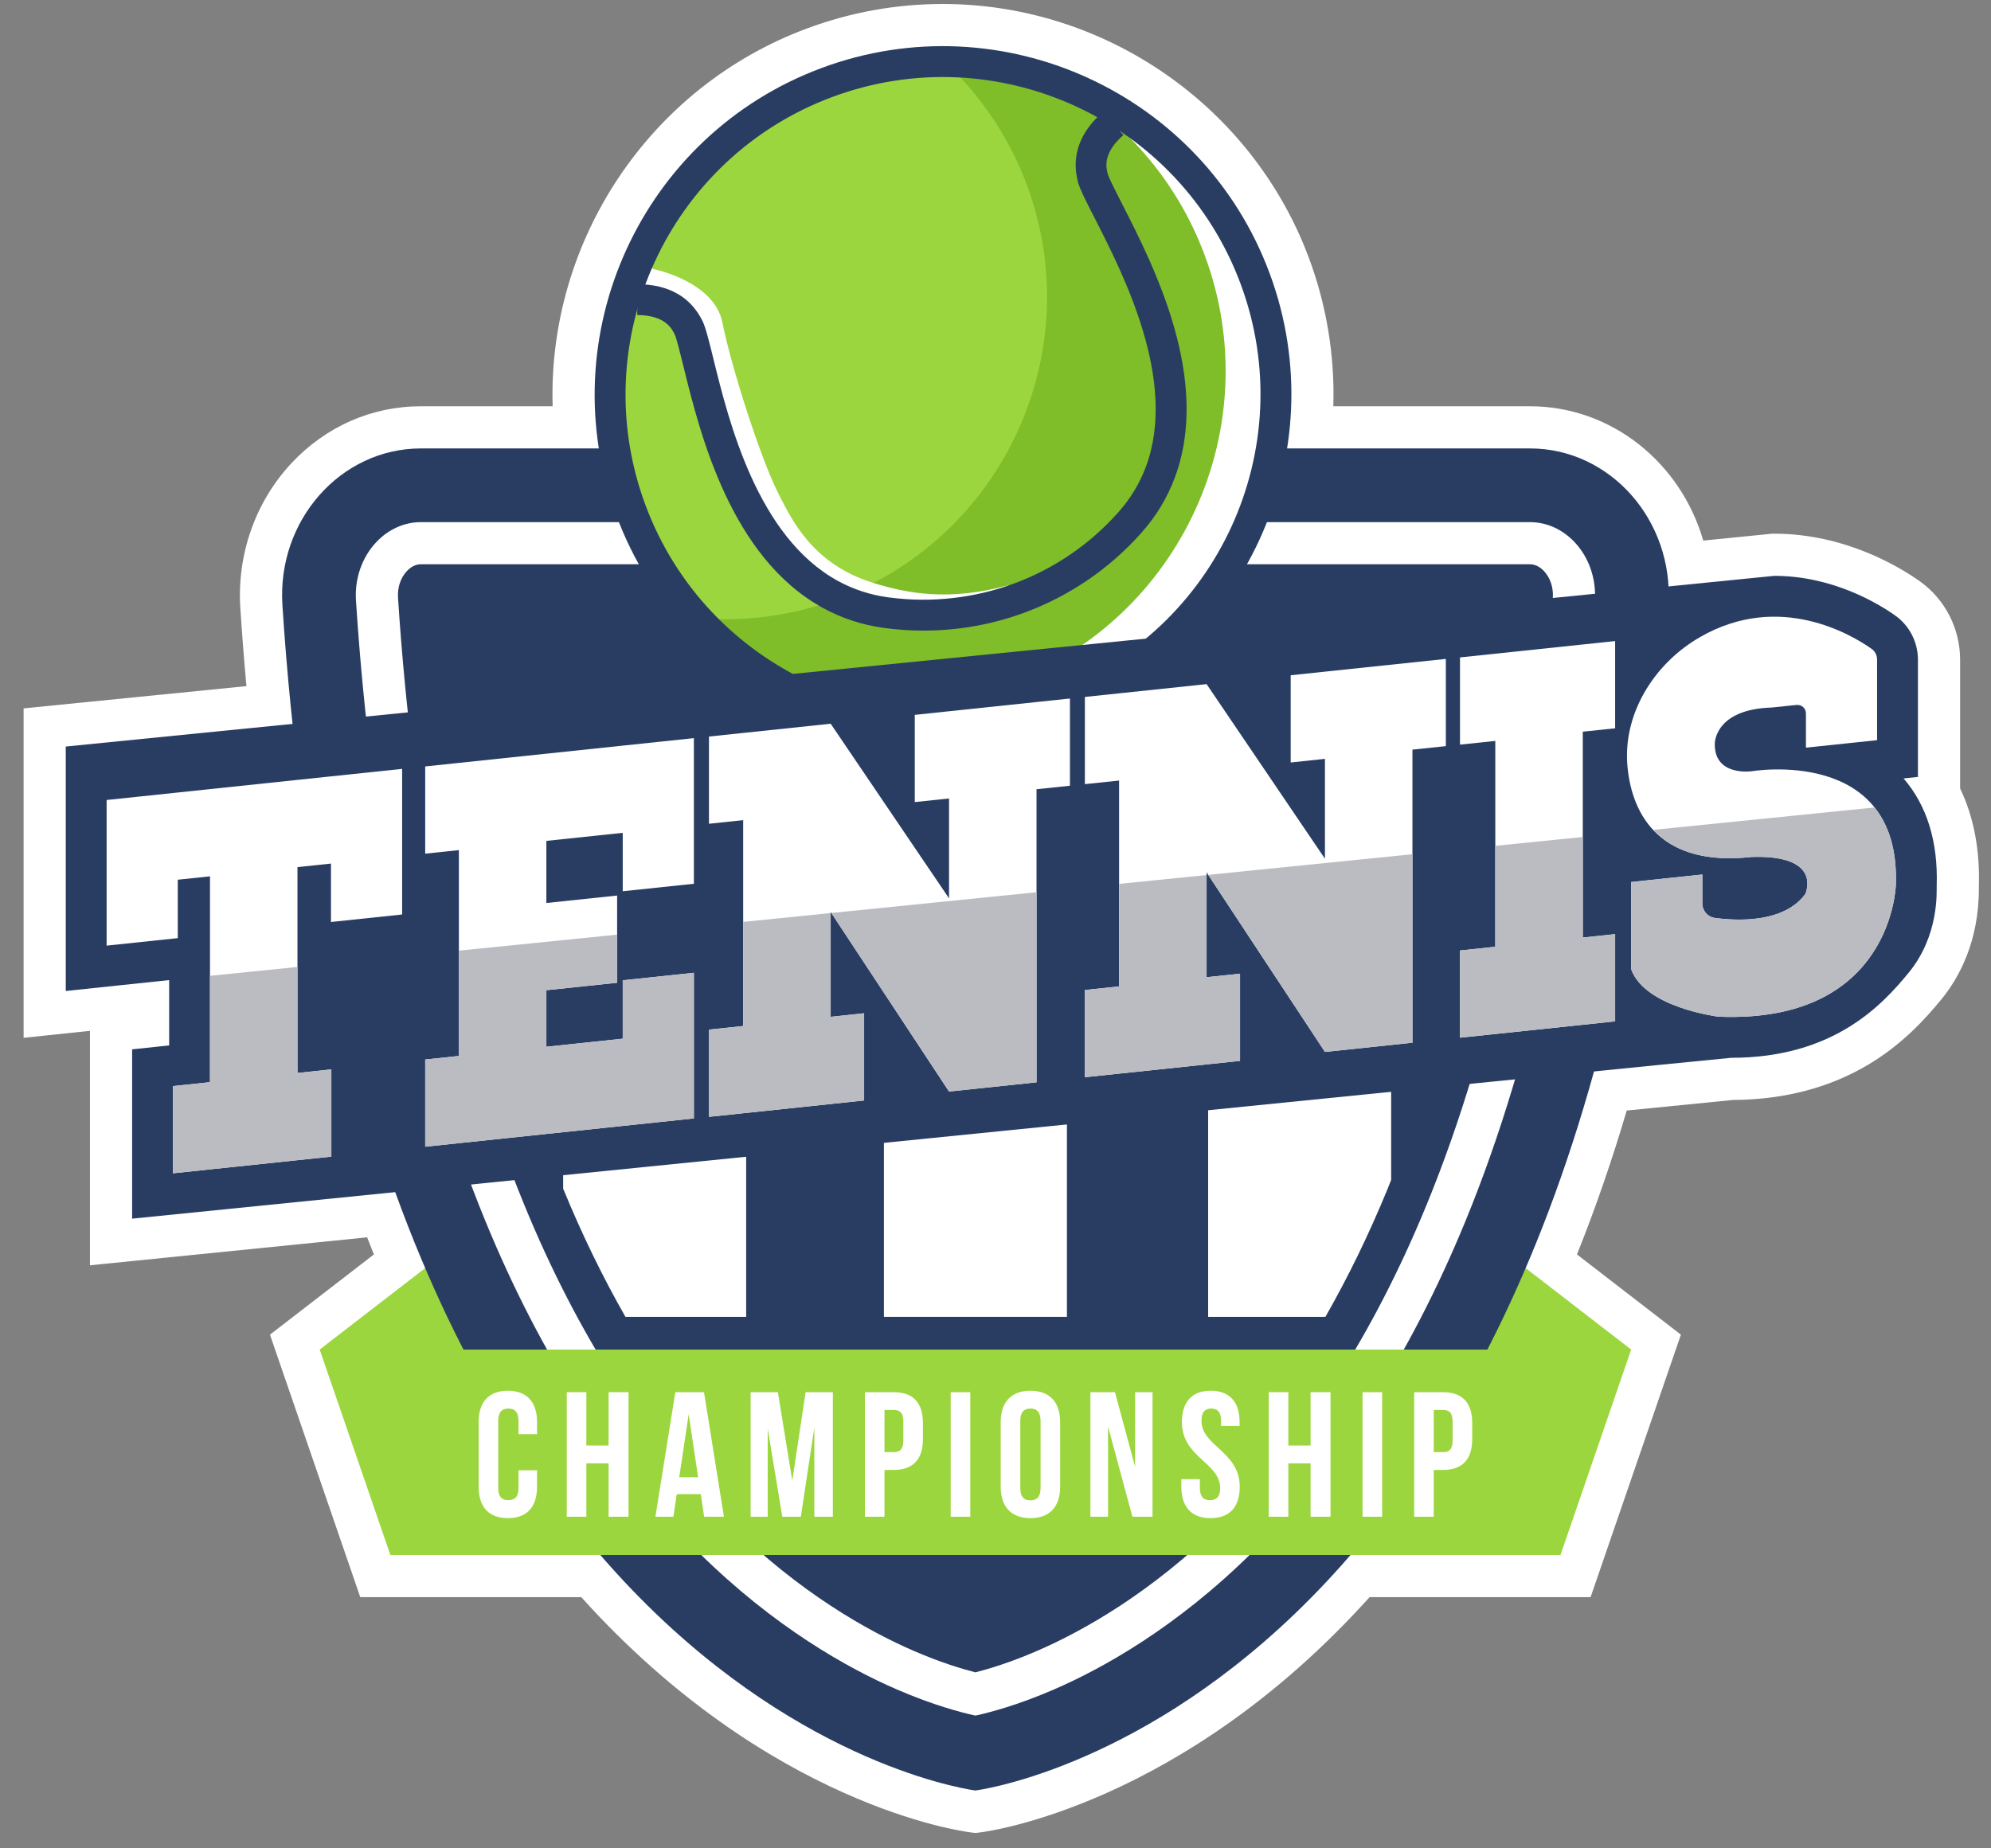 <?xml version="1.0" encoding="UTF-8" standalone="no"?>
<svg
   xmlns:dc="http://purl.org/dc/elements/1.1/"
   xmlns:cc="http://creativecommons.org/ns#"
   xmlns:rdf="http://www.w3.org/1999/02/22-rdf-syntax-ns#"
   xmlns:svg="http://www.w3.org/2000/svg"
   xmlns="http://www.w3.org/2000/svg"
   viewBox="0 0 112 104"
   height="104"
   width="112"
   xml:space="preserve"
   id="svg2"
   version="1.1"><rect x="0" y="0" width="112" height="104" fill="#808080" stroke="none"/><defs
     id="defs6" /><g
     transform="matrix(1.333,0,0,-1.333,0,104)"
     id="g10"><g
       transform="scale(0.1)"
       id="g12"><path
         id="path14"
         style="fill:#ffffff;fill-opacity:1;fill-rule:nonzero;stroke:none"
         d="m 827.176,447.379 v 54.328 c 0,13.215 -6.403,25.633 -17.129,33.215 -8.512,6.016 -31.524,20 -61.297,20 h -0.887 l -29.086,-2.91 c -9.496,32.933 -38.816,56.699 -73.136,56.699 h -82.973 c 0.652,21.176 -2.801,42.426 -10.227,62.402 -23.875,64.242 -86.019,107.403 -154.636,107.403 -19.551,0 -38.817,-3.477 -57.262,-10.332 C 273.867,743.406 231.141,678.379 233.215,608.711 h -55.586 c -20.707,0 -40.09,-8.516 -54.582,-23.973 -15.207,-16.222 -23.09,-38.508 -21.629,-61.133 0.715,-11.05 1.578,-22.101 2.578,-33.023 L 9.961,481.184 V 342.125 l 28,2.949 v -98.965 l 116.973,11.797 c 0.937,-2.418 1.886,-4.824 2.851,-7.222 l -43.859,-33.852 38.105,-110.809 h 93.274 C 324.398,18.184 405.941,7.195 409.453,6.758 l 2.184,-0.277 2.183,0.277 c 3.508,0.438 85.047,11.426 164.141,99.265 h 93.273 l 38.114,110.805 -43.86,33.86 c 7.739,19.285 14.77,39.628 20.996,60.746 31.922,3.195 42.387,4.226 44.903,4.464 21.82,0.122 41.289,5.305 57.867,15.411 13.891,8.464 23.348,18.918 30.031,27.082 7.278,8.882 15.926,24.285 15.805,47.195 v 0.344 c 0.48,15.625 -2.176,29.496 -7.914,41.449" /><path
         id="path16"
         style="fill:#9cd63e;fill-opacity:1;fill-rule:nonzero;stroke:none"
         d="m 134.906,210.543 44.532,34.379 h 464.398 l 44.527,-34.379 H 134.906" /><path
         id="path18"
         style="fill:#293d63;fill-opacity:1;fill-rule:nonzero;stroke:none"
         d="M 119.18,524.754 C 149.422,56.816 411.633,24.422 411.633,24.422 c 0,0 262.219,32.395 292.457,500.332 2.316,35.809 -24.598,66.156 -58.449,66.156 H 177.633 c -33.852,0 -60.766,-30.347 -58.453,-66.156" /><path
         id="path20"
         style="fill:#ffffff;fill-opacity:1;fill-rule:nonzero;stroke:none"
         d="m 411.633,56.035 c -5.867,1.27 -17.746,4.351 -33.172,11.043 -20.43,8.848 -51.508,26.07 -83.559,57.774 -36.422,36.031 -66.714,83.082 -90.035,139.847 -29.691,72.278 -48.078,160.446 -54.644,262.059 -0.59,9.191 2.511,18.129 8.504,24.527 5.144,5.488 11.859,8.512 18.902,8.512 h 468.012 c 7.043,0 13.757,-3.024 18.902,-8.512 5.996,-6.398 9.094,-15.336 8.504,-24.527 C 666.477,425.145 648.094,336.977 618.402,264.699 595.082,207.934 564.789,160.883 528.367,124.852 496.316,93.148 465.238,75.926 444.809,67.078 429.383,60.387 417.504,57.305 411.633,56.035" /><path
         id="path22"
         style="fill:#293d63;fill-opacity:1;fill-rule:nonzero;stroke:none"
         d="m 411.633,74.289 c -5.793,1.48 -14.852,4.215 -26.102,9.09 -19.027,8.254 -48.031,24.351 -78.129,54.117 -34.714,34.34 -63.679,79.414 -86.089,133.961 -28.958,70.484 -46.907,156.766 -53.348,256.449 -0.281,4.305 1.082,8.395 3.73,11.223 1.239,1.32 3.27,2.891 5.934,2.891 h 468.012 c 2.66,0 4.695,-1.571 5.933,-2.891 2.649,-2.828 4.012,-6.918 3.731,-11.223 C 648.863,428.223 630.914,341.941 601.957,271.457 579.547,216.91 550.586,171.836 515.867,137.496 485.773,107.73 456.77,91.633 437.734,83.379 426.488,78.504 417.426,75.769 411.633,74.289" /><path
         id="path24"
         style="fill:#ffffff;fill-opacity:1;fill-rule:nonzero;stroke:none"
         d="m 263.949,224.34 h 50.934 v 116.336 h -77.227 v -62.219 l 0.098,-0.242 c 7.906,-19.242 16.664,-37.195 26.195,-53.875" /><path
         id="path26"
         style="fill:#ffffff;fill-opacity:1;fill-rule:nonzero;stroke:none"
         d="m 559.328,224.34 c 9.527,16.68 18.281,34.633 26.184,53.875 0.535,1.289 1.035,2.621 1.558,3.922 v 58.539 H 509.84 V 224.34 h 49.488" /><path
         id="path28"
         style="fill:#ffffff;fill-opacity:1;fill-rule:nonzero;stroke:none"
         d="m 373.02,224.34 h 77.227 V 524.242 H 373.02 Z" /><path
         id="path30"
         style="fill:#9cd63e;fill-opacity:1;fill-rule:nonzero;stroke:none"
         d="M 688.363,210.543 H 134.906 l 29.828,-86.719 h 493.801 l 29.828,86.719" /><path
         id="path32"
         style="fill:#ffffff;fill-opacity:1;fill-rule:nonzero;stroke:none"
         d="m 226.633,159.578 v -6.988 c 0,-8.41 -4.211,-13.211 -12.32,-13.211 -8.11,0 -12.317,4.801 -12.317,13.211 v 27.34 c 0,8.414 4.207,13.222 12.317,13.222 8.109,0 12.32,-4.808 12.32,-13.222 v -5.106 h -7.813 v 5.633 c 0,3.754 -1.652,5.184 -4.281,5.184 -2.633,0 -4.285,-1.43 -4.285,-5.184 V 152.07 c 0,-3.761 1.652,-5.109 4.285,-5.109 2.629,0 4.281,1.348 4.281,5.109 v 7.508 h 7.813" /><path
         id="path34"
         style="fill:#ffffff;fill-opacity:1;fill-rule:nonzero;stroke:none"
         d="m 247.438,139.973 h -8.262 v 52.578 h 8.262 V 170.02 h 9.39 v 22.531 h 8.41 v -52.578 h -8.41 v 22.535 h -9.39 v -22.535" /><path
         id="path36"
         style="fill:#ffffff;fill-opacity:1;fill-rule:nonzero;stroke:none"
         d="m 286.645,156.648 h 7.964 l -3.98,26.586 z M 305.5,139.973 h -8.34 l -1.426,9.543 h -10.14 l -1.43,-9.543 h -7.582 l 8.41,52.578 h 12.094 l 8.414,-52.578" /><path
         id="path38"
         style="fill:#ffffff;fill-opacity:1;fill-rule:nonzero;stroke:none"
         d="m 334.344,155.219 5.629,37.332 h 11.492 v -52.578 h -7.809 v 37.707 l -5.707,-37.707 h -7.812 l -6.16,37.179 v -37.179 h -7.207 v 52.578 h 11.492 l 6.082,-37.332" /><path
         id="path40"
         style="fill:#ffffff;fill-opacity:1;fill-rule:nonzero;stroke:none"
         d="m 373.254,185.039 v -17.801 h 3.906 c 2.629,0 4.055,1.2 4.055,4.957 v 7.883 c 0,3.758 -1.426,4.961 -4.055,4.961 z m 16.223,-5.484 v -6.832 c 0,-8.41 -4.055,-12.996 -12.317,-12.996 h -3.906 v -19.754 h -8.262 v 52.578 h 12.168 c 8.262,0 12.317,-4.582 12.317,-12.996" /><path
         id="path42"
         style="fill:#ffffff;fill-opacity:1;fill-rule:nonzero;stroke:none"
         d="m 401.195,139.973 h 8.262 v 52.578 H 401.195 Z" /><path
         id="path44"
         style="fill:#ffffff;fill-opacity:1;fill-rule:nonzero;stroke:none"
         d="m 430.566,152.07 c 0,-3.761 1.649,-5.187 4.278,-5.187 2.629,0 4.281,1.426 4.281,5.187 v 28.387 c 0,3.754 -1.652,5.184 -4.281,5.184 -2.629,0 -4.278,-1.43 -4.278,-5.184 z m -8.261,27.86 c 0,8.414 4.429,13.222 12.539,13.222 8.113,0 12.543,-4.808 12.543,-13.222 v -27.34 c 0,-8.41 -4.43,-13.211 -12.543,-13.211 -8.11,0 -12.539,4.801 -12.539,13.211 v 27.34" /><path
         id="path46"
         style="fill:#ffffff;fill-opacity:1;fill-rule:nonzero;stroke:none"
         d="m 467.598,178.055 v -38.082 h -7.438 v 52.578 h 10.363 l 8.489,-31.473 v 31.473 h 7.359 v -52.578 h -8.484 l -10.289,38.082" /><path
         id="path48"
         style="fill:#ffffff;fill-opacity:1;fill-rule:nonzero;stroke:none"
         d="m 510.938,193.152 c 8.031,0 12.167,-4.808 12.167,-13.222 v -1.649 h -7.812 v 2.176 c 0,3.754 -1.504,5.184 -4.129,5.184 -2.633,0 -4.133,-1.43 -4.133,-5.184 0,-10.816 16.145,-12.844 16.145,-27.867 0,-8.41 -4.207,-13.211 -12.317,-13.211 -8.113,0 -12.32,4.801 -12.32,13.211 v 3.23 h 7.813 v -3.75 c 0,-3.761 1.656,-5.109 4.285,-5.109 2.625,0 4.281,1.348 4.281,5.109 0,10.813 -16.148,12.84 -16.148,27.86 0,8.414 4.128,13.222 12.168,13.222" /><path
         id="path50"
         style="fill:#ffffff;fill-opacity:1;fill-rule:nonzero;stroke:none"
         d="m 543.688,139.973 h -8.266 v 52.578 h 8.266 V 170.02 h 9.386 v 22.531 h 8.41 v -52.578 h -8.41 v 22.535 h -9.386 v -22.535" /><path
         id="path52"
         style="fill:#ffffff;fill-opacity:1;fill-rule:nonzero;stroke:none"
         d="m 575.008,139.973 h 8.262 v 52.578 H 575.008 Z" /><path
         id="path54"
         style="fill:#ffffff;fill-opacity:1;fill-rule:nonzero;stroke:none"
         d="m 605.051,185.039 v -17.801 h 3.91 c 2.625,0 4.051,1.2 4.051,4.957 v 7.883 c 0,3.758 -1.426,4.961 -4.051,4.961 z m 16.222,-5.484 v -6.832 c 0,-8.41 -4.054,-12.996 -12.312,-12.996 h -3.91 v -19.754 h -8.262 v 52.578 h 12.172 c 8.258,0 12.312,-4.582 12.312,-12.996" /><path
         id="path56"
         style="fill:#7fbd29;fill-opacity:1;fill-rule:nonzero;stroke:none"
         d="m 446.898,482.012 c -72.613,-26.989 -153.644,10.136 -180.632,82.746 -26.985,72.617 10.132,153.644 82.75,180.633 72.609,26.988 153.64,-10.133 180.632,-82.746 26.985,-72.614 -10.136,-153.649 -82.75,-180.633" /><path
         id="path58"
         style="fill:#9cd63e;fill-opacity:1;fill-rule:nonzero;stroke:none"
         d="m 266.266,564.758 c 6.422,-17.278 15.933,-32.52 27.632,-45.395 19.559,-1.769 39.786,0.68 59.387,7.961 70.262,26.114 106.18,104.524 80.067,174.785 -7.625,20.524 -19.739,38.09 -34.786,52.059 -16.472,0.09 -33.222,-2.707 -49.55,-8.777 -72.618,-26.989 -109.735,-108.016 -82.75,-180.633" /><path
         id="path60"
         style="fill:#ffffff;fill-opacity:1;fill-rule:nonzero;stroke:none"
         d="m 445.613,745.762 c 27.985,-15.727 50.774,-41.02 62.809,-73.395 26.984,-72.613 -10.137,-153.644 -82.75,-180.633 -32.375,-12.035 -66.41,-11.293 -96.598,-0.371 34.778,-19.55 77.586,-24.308 117.824,-9.351 72.614,26.984 109.735,108.019 82.75,180.633 -14.957,40.238 -46.519,69.543 -84.035,83.117" /><path
         id="path62"
         style="fill:#ffffff;fill-opacity:1;fill-rule:nonzero;stroke:none"
         d="m 368.555,534.129 c -25.758,7.937 -34.559,26.875 -40.16,37.91 -7.641,15.059 -20.09,54.363 -23.52,71.918 -3.434,17.559 -29.051,22.648 -29.051,22.648 l -6.586,3.129 c -2.75,-6.316 -5.039,-12.828 -6.843,-19.492 1.074,-1.047 2.941,-1.453 5.957,-0.84 15.671,3.203 21.164,-17.617 29.753,-35.523 8.594,-17.906 37.208,-73.469 44.106,-83.551 1.258,-1.836 3.559,-3.324 6.578,-4.531 13.547,-5.41 41.75,-5.051 57.082,-4.192 18.75,1.051 19.852,11.579 19.852,11.579 -25.66,-6.993 -43.297,-3.329 -57.168,0.945" /><path
         id="path64"
         style="fill:#293d63;fill-opacity:1;fill-rule:nonzero;stroke:none"
         d="m 432.629,521.711 c -18.586,-6.906 -38.844,-9.32 -59.133,-6.629 l -0.527,0.07 c -9.082,1.235 -17.703,4.055 -25.61,8.383 -39.082,21.383 -51.984,73.758 -58.91,101.895 -1.097,4.453 -2.929,11.91 -3.668,13.476 -1.297,2.657 -4.008,8.196 -15.871,8.317 l 0.133,13.035 c 13.215,-0.133 22.445,-5.395 27.453,-15.637 1.258,-2.566 2.57,-7.781 4.613,-16.074 6.45,-26.188 18.461,-74.942 52.508,-93.574 6.5,-3.559 13.61,-5.879 21.125,-6.903 l 0.301,-0.043 c 36.328,-4.816 72.398,8.52 96.656,35.664 l 0.336,0.379 c 5.047,5.692 8.906,12.071 11.5,18.996 13.574,36.25 -9.285,80.977 -21.558,105.012 -3.895,7.61 -6.313,12.414 -7.047,15.176 -2.926,11.023 0.625,21.035 10.562,29.742 l 8.594,-9.801 c -8.887,-7.797 -7.313,-13.742 -6.555,-16.597 0.469,-1.664 3.965,-8.5 6.051,-12.586 13.195,-25.824 37.75,-73.883 22.16,-115.516 -3.152,-8.433 -7.84,-16.183 -13.922,-23.039 l -0.406,-0.465 C 467.891,539.867 451.086,528.57 432.629,521.711" /><path
         id="path66"
         style="fill:#293d63;fill-opacity:1;fill-rule:nonzero;stroke:none"
         d="m 351.285,739.277 c -69.246,-25.734 -104.64,-103.004 -78.91,-172.246 25.738,-69.246 103.008,-104.644 172.254,-78.91 69.242,25.734 104.641,103.004 78.91,172.25 -25.738,69.246 -103.008,104.645 -172.254,78.906 z m 97.883,-263.379 c -75.98,-28.238 -160.773,10.606 -189.012,86.586 -28.238,75.989 10.602,160.778 86.586,189.02 75.985,28.238 160.778,-10.606 189.016,-86.59 28.238,-75.984 -10.602,-160.773 -86.59,-189.016" /><path
         id="path68"
         style="fill:#293d63;fill-opacity:1;fill-rule:nonzero;stroke:none"
         d="M 27.758,465.074 V 361.895 l 43.621,4.593 v -27.574 l -15.617,-1.648 v -71.473 c 0,0 672.832,67.898 674.832,67.898 h 0.008 c 43.125,0 63.609,22.176 74.914,35.977 12.847,15.687 11.711,34.121 11.777,36.645 0.602,18.617 -4.098,33.839 -13.977,45.296 l 6.063,0.641 v 49.453 c 0,7.453 -3.59,14.434 -9.602,18.684 -7.121,5.031 -26.351,16.738 -51.027,16.738 L 27.758,465.074" /><path
         id="path70"
         style="fill:#ffffff;fill-opacity:1;fill-rule:nonzero;stroke:none"
         d="m 139.672,452.484 -14.137,-1.488 -36.922,-3.891 -13.594,-1.433 -17.445,-1.84 -12.578,-1.324 v -61.465 l 30.023,3.164 v 24.656 l 13.594,1.43 V 323.398 L 73,321.754 v -36.813 l 15.613,1.649 36.922,3.887 14.301,1.507 v 36.813 l -14.301,-1.508 v 86.895 l 14.137,1.492 V 391.02 l 30.027,3.164 v 61.464 l -22.441,-2.367 -7.586,-0.797" /><path
         id="path72"
         style="fill:#ffffff;fill-opacity:1;fill-rule:nonzero;stroke:none"
         d="m 262.797,465.461 -32.227,-3.398 -36.922,-3.891 -14.21,-1.496 v -36.813 l 14.21,1.5 v -86.898 l -14.21,-1.496 V 296.16 l 14.21,1.496 36.922,3.891 32.227,3.394 15.012,1.582 15.011,1.582 v 61.465 l -30.023,-3.164 v -24.652 l -32.227,-3.399 v 23.868 l 29.86,3.148 v 36.809 l -29.86,-3.149 v 26.223 l 32.227,3.398 v -24.656 l 30.023,3.16 v 61.465 l -15.011,-1.582 -15.012,-1.578" /><path
         id="path74"
         style="fill:#ffffff;fill-opacity:1;fill-rule:nonzero;stroke:none"
         d="m 400.496,479.973 -14.457,-1.528 v -36.808 l 14.457,1.523 v -42.164 l -49.949,73.711 -2.567,-0.273 -34.355,-3.618 -14.434,-1.519 V 432.48 l 14.434,1.524 v -86.895 l -14.434,-1.519 v -36.813 l 14.434,1.52 36.922,3.894 14.113,1.489 v 36.808 L 350.547,351 v 44.238 l 49.949,-75.785 35.383,3.731 1.539,0.16 v 123.707 l 14.098,1.484 v 36.813 l -14.098,-1.489 -36.922,-3.886" /><path
         id="path76"
         style="fill:#ffffff;fill-opacity:1;fill-rule:nonzero;stroke:none"
         d="m 559.133,496.688 -14.453,-1.524 v -36.812 l 14.453,1.527 v -42.164 l -49.949,73.711 -2.571,-0.274 -34.355,-3.621 -14.434,-1.519 v -36.813 l 14.434,1.524 v -86.899 l -14.434,-1.519 v -36.809 l 14.434,1.52 36.926,3.89 14.117,1.489 v 36.808 l -14.117,-1.488 v 44.238 l 49.949,-75.781 35.383,3.73 1.539,0.161 v 123.703 l 14.093,1.484 v 36.816 l -14.093,-1.488 -36.922,-3.89" /><path
         id="path78"
         style="fill:#ffffff;fill-opacity:1;fill-rule:nonzero;stroke:none"
         d="m 631.02,504.262 -14.895,-1.567 v -36.812 l 14.895,1.566 v -86.894 l -14.895,-1.567 v -36.812 l 14.895,1.57 36.921,3.891 13.653,1.441 v 36.809 l -13.653,-1.442 v 86.899 l 13.653,1.437 v 36.813 l -13.653,-1.442 -36.921,-3.89" /><path
         id="path80"
         style="fill:#ffffff;fill-opacity:1;fill-rule:nonzero;stroke:none"
         d="m 739.211,454.645 c 0,0 -15.863,-2.274 -15.566,11.671 0,0 -0.149,14.516 24.074,15.227 l 10.332,1.09 c 2.246,0.234 4.062,-1.391 4.062,-3.637 v -14.394 l 30.028,3.164 v 33.937 c 0,1.887 -0.848,3.57 -2.313,4.606 -8.445,5.964 -38.91,24.25 -72.414,4.961 -18.504,-10.653 -31.059,-30.196 -30.82,-50.618 0.011,-1.312 0.082,-2.64 0.203,-3.988 1.976,-21.559 14.793,-42.402 52.414,-38.191 30.434,0.988 22.625,-15.68 22.625,-15.68 -9.012,-12.223 -28.574,-11.344 -38.066,-10.074 -3.157,0.422 -5.379,2.988 -5.379,6.234 v 12.098 l -30.032,-3.164 v -36.809 c 5.848,-16.246 36.825,-20.031 36.825,-20.031 73.644,-3.035 74.879,55.773 74.879,55.773 1.929,58.559 -60.852,47.825 -60.852,47.825" /><path
         id="path82"
         style="fill:#5c6c84;fill-opacity:1;fill-rule:nonzero;stroke:none"
         d="m 350.547,394.793 v 0.445 l 0.273,-0.418 -0.273,-0.027" /><path
         id="path84"
         style="fill:#babcc2;fill-opacity:1;fill-rule:nonzero;stroke:none"
         d="m 350.82,394.82 -0.273,0.418 0.273,-0.418 v 0" /><path
         id="path86"
         style="fill:#5c6c84;fill-opacity:1;fill-rule:nonzero;stroke:none"
         d="m 509.184,410.84 v 1.113 l 0.687,-1.043 -0.687,-0.07" /><path
         id="path88"
         style="fill:#5c6c84;fill-opacity:1;fill-rule:nonzero;stroke:none"
         d="m 73,284.941 v 0 l 15.613,1.649 36.922,3.887 14.301,1.507 v 36.813 -36.813 l -14.301,-1.507 -36.922,-3.887 z m 0,36.813 15.613,1.644 v 0 L 73,321.754" /><path
         id="path90"
         style="fill:#babcc2;fill-opacity:1;fill-rule:nonzero;stroke:none"
         d="m 73,284.941 v 36.813 l 15.613,1.644 v 44.899 l 36.922,3.738 v -44.746 l 14.301,1.508 V 291.984 L 125.535,290.477 88.613,286.59 73,284.941" /><path
         id="path92"
         style="fill:#babcc2;fill-opacity:1;fill-rule:nonzero;stroke:none"
         d="m 179.438,296.16 v 36.809 l 14.21,1.496 v 44.457 l 66.782,6.754 v -20.305 l -29.86,-3.148 v -23.868 l 32.227,3.399 v 24.652 l 30.023,3.164 v -61.465 l -15.011,-1.582 -15.012,-1.582 -32.227,-3.394 -36.922,-3.891 -14.21,-1.496" /><path
         id="path94"
         style="fill:#babcc2;fill-opacity:1;fill-rule:nonzero;stroke:none"
         d="m 400.496,319.453 v 0 l -49.676,75.367 86.598,8.762 v -80.238 l -1.539,-0.16 -35.383,-3.731" /><path
         id="path96"
         style="fill:#babcc2;fill-opacity:1;fill-rule:nonzero;stroke:none"
         d="m 299.191,308.777 v 36.813 l 14.434,1.519 v 43.95 l 36.922,3.734 V 351 l 14.113,1.488 V 315.68 l -14.113,-1.489 -36.922,-3.894 -14.434,-1.52" /><path
         id="path98"
         style="fill:#5c6c84;fill-opacity:1;fill-rule:nonzero;stroke:none"
         d="m 457.824,325.496 v 0 l 14.434,1.52 36.926,3.89 14.117,1.489 v 36.808 -36.808 l -14.117,-1.489 -36.926,-3.89 -14.434,-1.52" /><path
         id="path100"
         style="fill:#babcc2;fill-opacity:1;fill-rule:nonzero;stroke:none"
         d="m 457.824,325.496 v 36.809 l 14.434,1.519 v 43.281 l 36.926,3.735 v -43.125 l 14.117,1.488 v -36.808 l -14.117,-1.489 -36.926,-3.89 -14.434,-1.52" /><path
         id="path102"
         style="fill:#5c6c84;fill-opacity:1;fill-rule:nonzero;stroke:none"
         d="m 559.133,336.172 -49.262,74.738 49.262,-74.738 35.383,3.73 1.539,0.161 v 79.562 -79.562 l -1.539,-0.161 -35.383,-3.73" /><path
         id="path104"
         style="fill:#babcc2;fill-opacity:1;fill-rule:nonzero;stroke:none"
         d="m 559.133,336.172 -49.262,74.738 86.184,8.715 v -79.562 l -1.539,-0.161 -35.383,-3.73" /><path
         id="path106"
         style="fill:#babcc2;fill-opacity:1;fill-rule:nonzero;stroke:none"
         d="m 616.125,342.176 v 36.812 l 14.895,1.567 v 42.609 l 36.921,3.734 v -42.453 l 13.653,1.442 v -36.809 l -13.653,-1.441 -36.921,-3.891 -14.895,-1.57" /><path
         id="path108"
         style="fill:#5c6c84;fill-opacity:1;fill-rule:nonzero;stroke:none"
         d="m 730.594,350.934 c -1.758,0 -3.563,0.035 -5.41,0.113 0,0 -30.977,3.785 -36.825,20.031 v 0 c 5.848,-16.246 36.825,-20.031 36.825,-20.031 1.847,-0.078 3.652,-0.113 5.41,-0.113 68.304,-0.008 69.469,55.886 69.469,55.886 0.097,3.051 0.027,5.907 -0.208,8.594 0.235,-2.684 0.309,-5.543 0.208,-8.594 0,0 -1.165,-55.886 -69.469,-55.886 z m 31.246,51.867 c 0.148,0.324 4.277,9.617 -6.551,13.754 10.828,-4.137 6.699,-13.43 6.551,-13.754 z m 38.015,12.648 c -0.007,0.028 -0.007,0.055 -0.007,0.078 0,-0.023 0,-0.05 0.007,-0.078 z m -0.019,0.203 c 0,0.004 0,0.004 0,0.008 0,-0.004 0,-0.004 0,-0.008 z m -0.012,0.153 c 0,0.004 0,0 0,0.008 0,-0.004 0,-0.008 0,-0.008" /><path
         id="path110"
         style="fill:#babcc2;fill-opacity:1;fill-rule:nonzero;stroke:none"
         d="m 730.594,350.934 c -1.758,0 -3.563,0.035 -5.41,0.113 0,0 -30.977,3.785 -36.825,20.031 v 36.809 l 30.032,3.164 v -12.098 c 0,-3.246 2.222,-5.812 5.379,-6.234 2.718,-0.364 6.269,-0.696 10.164,-0.696 9.679,0 21.476,2.055 27.902,10.77 0,0 0,0.004 0.004,0.008 0.148,0.324 4.277,9.617 -6.551,13.754 -3.121,1.195 -7.484,1.961 -13.547,1.961 -0.812,0 -1.66,-0.012 -2.531,-0.043 -3.305,-0.368 -6.41,-0.547 -9.34,-0.543 -15.199,0 -25.504,4.758 -32.242,11.972 l 93.449,9.45 c 4.539,-5.688 7.793,-13.321 8.746,-23.539 0,-0.008 0,-0.004 0,-0.008 0,-0.051 0.004,-0.098 0.012,-0.145 0,-0.004 0,-0.004 0,-0.008 0.004,-0.043 0.008,-0.086 0.012,-0.125 0,-0.023 0,-0.05 0.007,-0.078 0,-0.011 0,-0.023 0,-0.035 0.235,-2.687 0.305,-5.543 0.208,-8.594 0,0 -1.165,-55.894 -69.469,-55.886" /></g></g></svg>